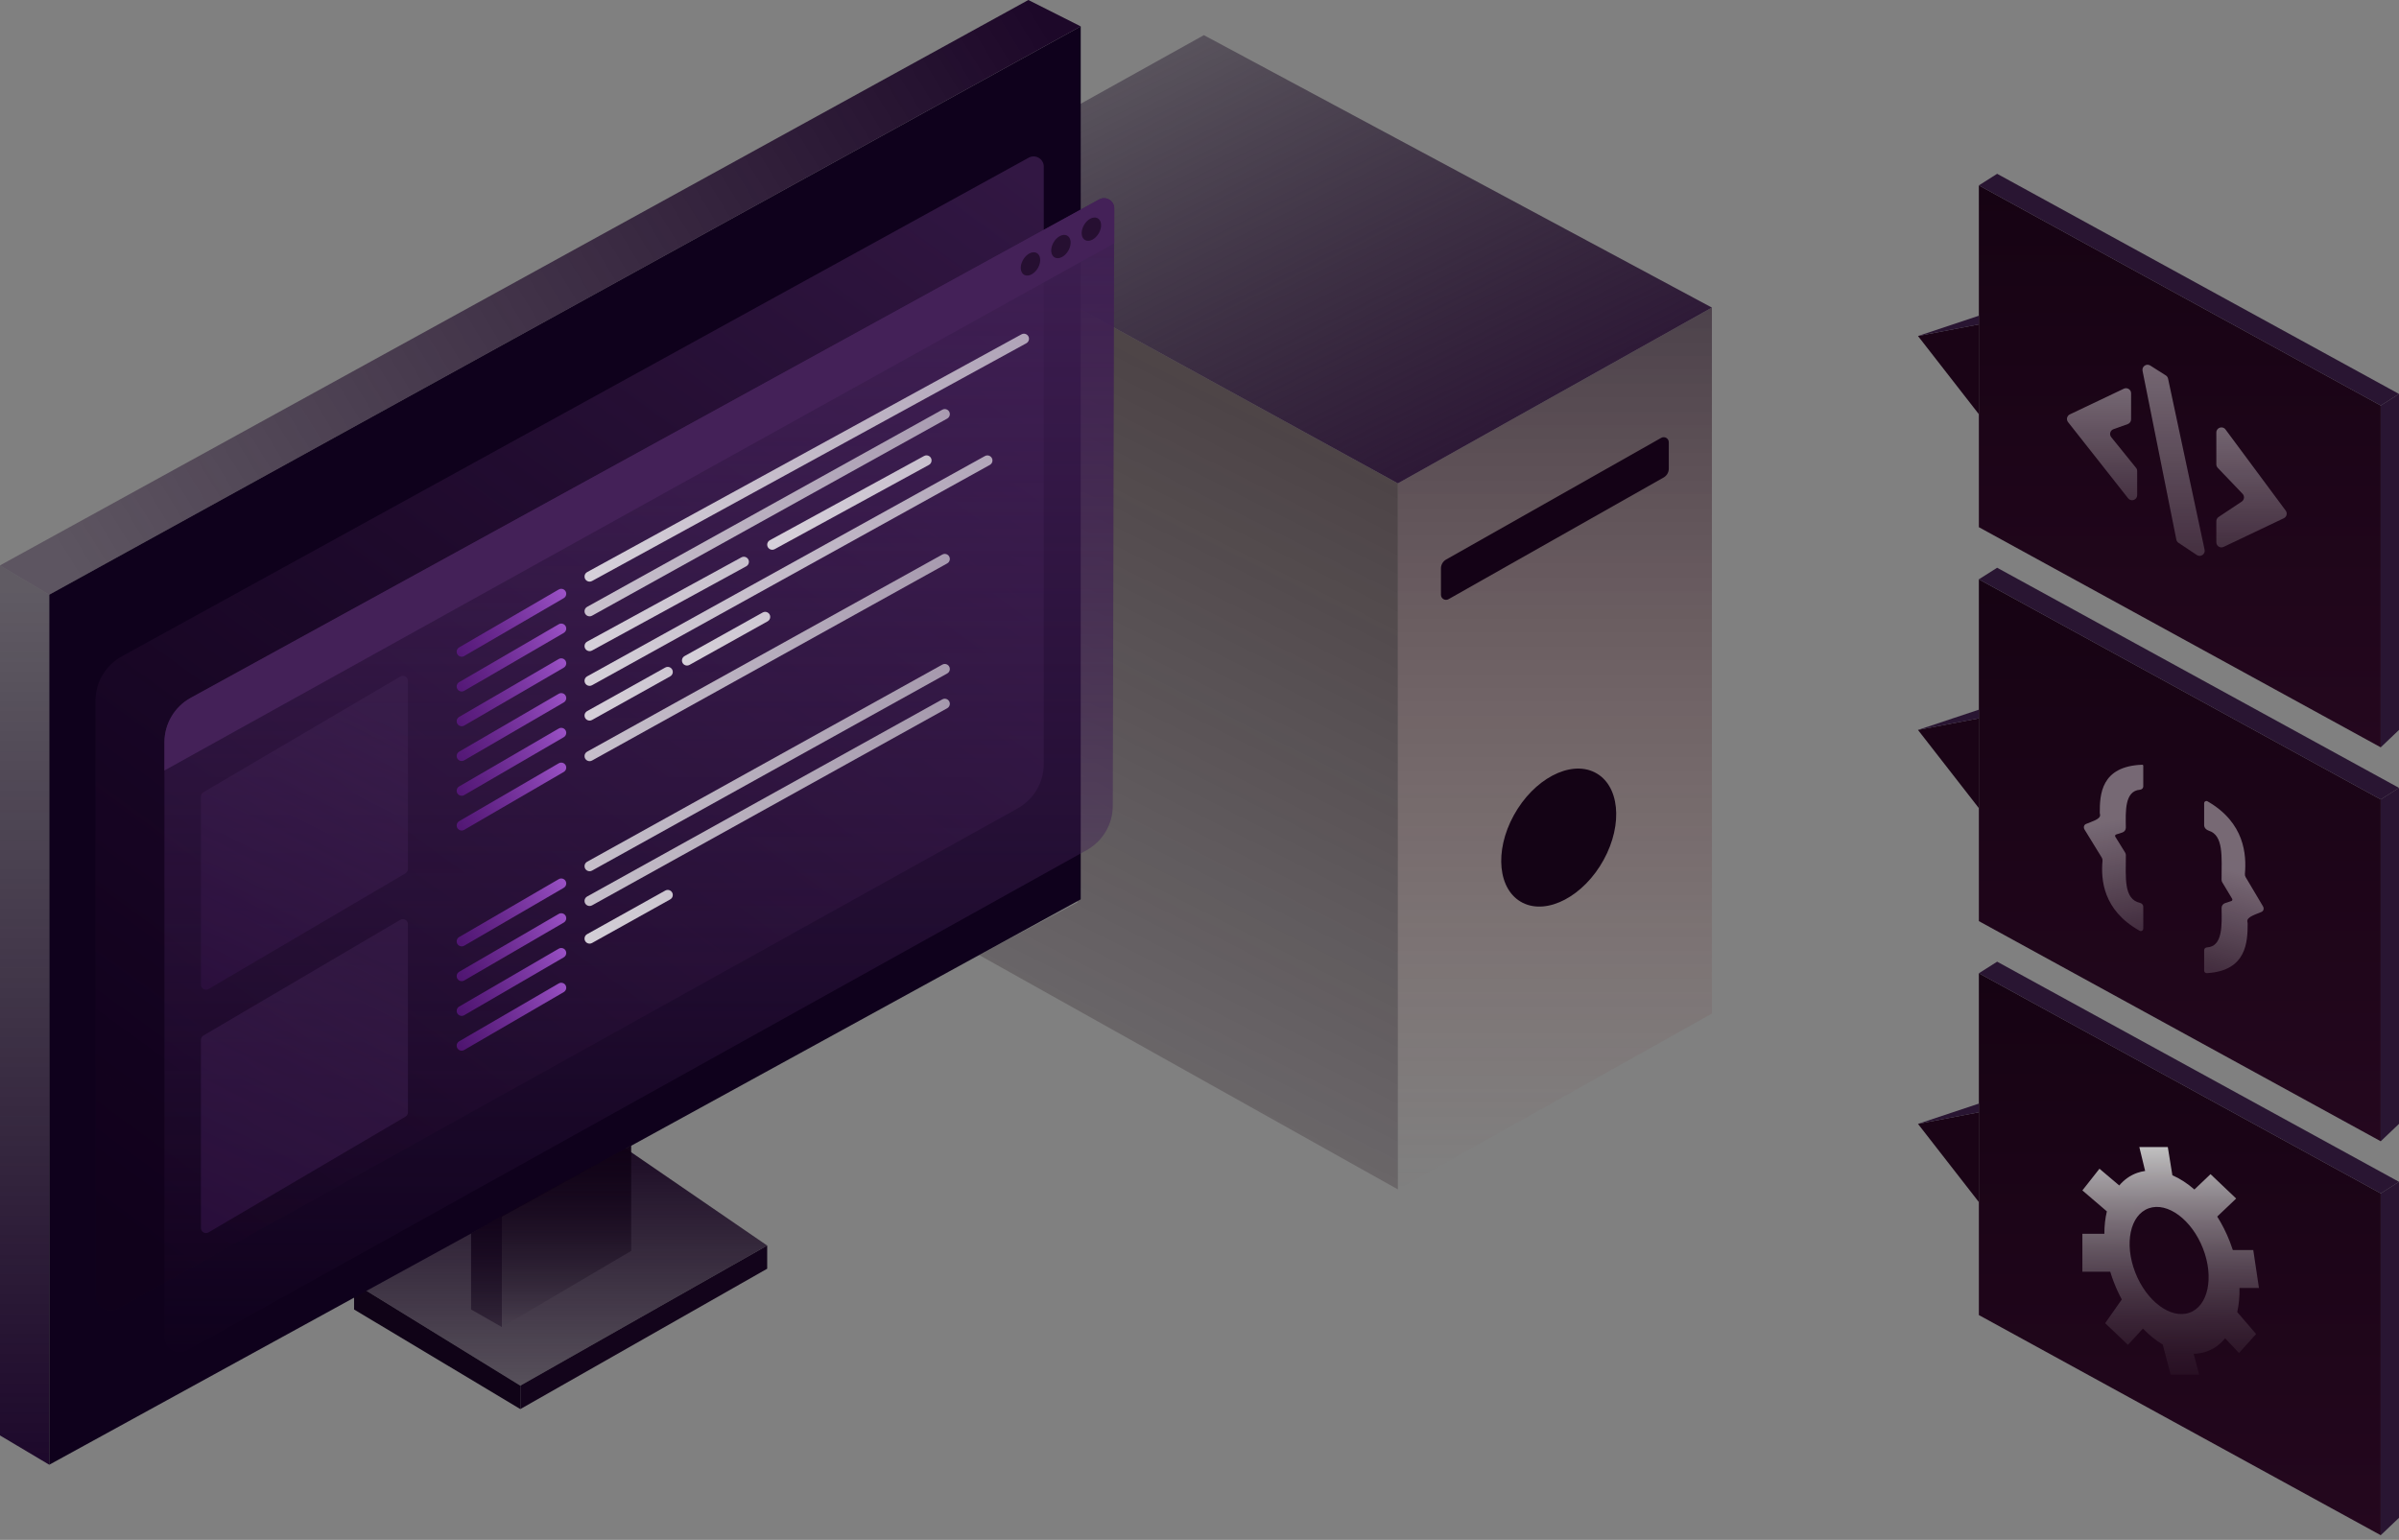 <svg width="472" height="303" viewBox="0 0 472 303" fill="none" xmlns="http://www.w3.org/2000/svg">
<rect x="0" y="0" width="472" height="303" fill="#808080" stroke="none"/>
<path d="M336.814 199.444L275.024 234.03V95.111L336.814 60.525V199.444Z" fill="url(#paint0_linear_341_2)" fill-opacity="0.5"/>
<path d="M212.023 177.54L192.638 187.916L275.024 234.03V95.111L212.023 60.525V177.54Z" fill="url(#paint1_linear_341_2)" fill-opacity="0.5"/>
<path d="M212.022 60.525L275.024 95.111L336.813 60.525L236.859 6.917L212.022 20.751V60.525Z" fill="url(#paint2_linear_341_2)"/>
<path d="M326.84 86.156L284.52 110.1C283.893 110.455 283.505 111.12 283.505 111.841V117.03C283.505 117.796 284.331 118.277 284.997 117.9L327.318 93.956C327.945 93.601 328.333 92.936 328.333 92.215V87.026C328.333 86.26 327.507 85.779 326.84 86.156Z" fill="#140216"/>
<path d="M315.508 169.213C311.603 176.305 304.483 180.083 299.606 177.651C294.729 175.22 293.941 167.499 297.846 160.407C301.751 153.315 308.871 149.537 313.748 151.969C318.625 154.401 319.413 162.121 315.508 169.213Z" fill="#140315"/>
<path d="M69.664 257.664V252.476L102.376 272.651V277.262L69.664 257.664Z" fill="#100317"/>
<path d="M102.376 272.651L69.664 252.476L120.55 224.231L150.943 245.084L102.376 272.651Z" fill="url(#paint3_linear_341_2)"/>
<path d="M0 111.251L9.692 117.015V288.215L0 282.45V111.251Z" fill="url(#paint4_linear_341_2)"/>
<path d="M212.629 176.964L9.692 288.215V117.015L212.629 5.188V176.964Z" fill="#0F011C"/>
<path d="M202.396 31.028L23.961 129.153C20.765 130.91 18.779 134.268 18.779 137.915V254.869C18.779 257.157 21.238 258.602 23.237 257.49L200.22 159.071C203.392 157.306 205.36 153.961 205.36 150.331V32.78C205.36 31.259 203.729 30.295 202.396 31.028Z" fill="url(#paint5_linear_341_2)"/>
<path d="M0 111.251L9.692 117.015L212.629 5.188L202.331 0L0 111.251Z" fill="url(#paint6_linear_341_2)"/>
<path d="M92.685 257.664V242.677L98.742 239.218V261.122L92.685 257.664Z" fill="url(#paint7_linear_341_2)"/>
<path d="M124.185 246.135L98.742 261.122V239.218L124.185 225.384V246.135Z" fill="url(#paint8_linear_341_2)"/>
<path d="M102.377 277.262V272.651L150.944 245.084V249.643L102.377 277.262Z" fill="#13041B"/>
<path d="M216.258 39.248L37.533 137.374C34.334 139.13 32.346 142.49 32.346 146.14V263.088C32.346 265.376 34.804 266.822 36.804 265.71L213.8 167.282C216.965 165.522 218.932 162.188 218.94 158.567L219.221 41.006C219.224 39.484 217.593 38.516 216.258 39.248Z" fill="url(#paint9_linear_341_2)"/>
<path d="M216.267 39.242L37.536 137.289C34.335 139.045 32.346 142.406 32.346 146.057V151.61L219.229 47.877V40.996C219.229 39.475 217.6 38.511 216.267 39.242Z" fill="#442158"/>
<path d="M200.976 65.786L115.524 112.568C115.203 112.743 115.004 113.08 115.004 113.445C115.004 114.205 115.818 114.687 116.484 114.322L201.936 67.54C202.256 67.365 202.456 67.028 202.456 66.663C202.456 65.903 201.642 65.421 200.976 65.786Z" fill="url(#paint10_linear_341_2)" fill-opacity="0.8"/>
<path d="M185.402 80.616L115.517 119.407C115.2 119.583 115.004 119.917 115.004 120.279C115.004 121.038 115.82 121.519 116.484 121.15L186.369 82.359C186.686 82.183 186.882 81.85 186.882 81.488C186.882 80.728 186.066 80.248 185.402 80.616Z" fill="url(#paint11_linear_341_2)" fill-opacity="0.8"/>
<path d="M185.402 109.114L115.517 147.905C115.2 148.081 115.004 148.415 115.004 148.777C115.004 149.537 115.82 150.017 116.484 149.648L186.369 110.857C186.686 110.682 186.882 110.348 186.882 109.986C186.882 109.226 186.066 108.746 185.402 109.114Z" fill="url(#paint12_linear_341_2)" fill-opacity="0.8"/>
<path d="M185.402 130.773L115.517 169.564C115.2 169.74 115.004 170.073 115.004 170.435C115.004 171.195 115.82 171.675 116.484 171.307L186.369 132.516C186.686 132.34 186.882 132.007 186.882 131.644C186.882 130.885 186.066 130.404 185.402 130.773Z" fill="url(#paint13_linear_341_2)" fill-opacity="0.8"/>
<path d="M185.402 137.613L115.517 176.403C115.2 176.579 115.004 176.913 115.004 177.275C115.004 178.035 115.82 178.515 116.484 178.146L186.369 139.355C186.686 139.18 186.882 138.846 186.882 138.484C186.882 137.724 186.066 137.244 185.402 137.613Z" fill="url(#paint14_linear_341_2)" fill-opacity="0.8"/>
<path d="M145.87 109.671L115.525 126.247C115.204 126.422 115.004 126.759 115.004 127.125C115.004 127.884 115.817 128.367 116.483 128.003L146.828 111.427C147.149 111.252 147.349 110.915 147.349 110.549C147.349 109.79 146.536 109.307 145.87 109.671Z" fill="url(#paint15_linear_341_2)" fill-opacity="0.8"/>
<path d="M109.929 115.993L90.337 127.386C90.033 127.563 89.847 127.887 89.847 128.238C89.847 128.998 90.671 129.472 91.328 129.09L110.92 117.697C111.223 117.521 111.41 117.196 111.41 116.845C111.41 116.085 110.586 115.611 109.929 115.993Z" fill="url(#paint16_linear_341_2)" fill-opacity="0.8"/>
<path d="M78.757 133.117L40.026 155.88C39.72 156.059 39.532 156.387 39.532 156.742V193.749C39.532 194.522 40.372 195.003 41.039 194.611L79.77 171.848C80.076 171.669 80.263 171.341 80.263 170.986V133.979C80.263 133.206 79.423 132.725 78.757 133.117Z" fill="url(#paint17_linear_341_2)" fill-opacity="0.8"/>
<path d="M78.757 180.993L40.026 203.756C39.72 203.936 39.532 204.264 39.532 204.618V241.626C39.532 242.399 40.372 242.88 41.039 242.488L79.77 219.725C80.076 219.546 80.263 219.218 80.263 218.863V181.856C80.263 181.082 79.423 180.602 78.757 180.993Z" fill="url(#paint18_linear_341_2)" fill-opacity="0.8"/>
<path d="M109.929 122.833L90.337 134.226C90.033 134.402 89.847 134.727 89.847 135.078C89.847 135.838 90.671 136.312 91.328 135.93L110.92 124.537C111.223 124.36 111.41 124.036 111.41 123.685C111.41 122.925 110.586 122.451 109.929 122.833Z" fill="url(#paint19_linear_341_2)" fill-opacity="0.8"/>
<path d="M109.929 129.672L90.337 141.066C90.033 141.242 89.847 141.566 89.847 141.917C89.847 142.677 90.671 143.151 91.328 142.769L110.92 131.376C111.223 131.2 111.41 130.875 111.41 130.524C111.41 129.764 110.586 129.29 109.929 129.672Z" fill="url(#paint20_linear_341_2)" fill-opacity="0.8"/>
<path d="M109.929 136.512L90.337 147.905C90.033 148.081 89.847 148.406 89.847 148.757C89.847 149.517 90.671 149.991 91.328 149.609L110.92 138.216C111.223 138.039 111.41 137.715 111.41 137.364C111.41 136.604 110.586 136.13 109.929 136.512Z" fill="url(#paint21_linear_341_2)" fill-opacity="0.8"/>
<path d="M109.929 143.351L90.337 154.745C90.033 154.921 89.847 155.246 89.847 155.596C89.847 156.356 90.671 156.83 91.328 156.448L110.92 145.055C111.223 144.879 111.41 144.554 111.41 144.203C111.41 143.443 110.586 142.969 109.929 143.351Z" fill="url(#paint22_linear_341_2)" fill-opacity="0.8"/>
<path d="M109.929 150.191L90.337 161.584C90.033 161.761 89.847 162.085 89.847 162.436C89.847 163.196 90.671 163.67 91.328 163.288L110.92 151.895C111.223 151.718 111.41 151.394 111.41 151.043C111.41 150.283 110.586 149.809 109.929 150.191Z" fill="url(#paint23_linear_341_2)" fill-opacity="0.8"/>
<path d="M109.929 172.99L90.337 184.383C90.033 184.559 89.847 184.884 89.847 185.235C89.847 185.994 90.671 186.468 91.328 186.086L110.92 174.693C111.223 174.517 111.41 174.192 111.41 173.841C111.41 173.081 110.586 172.608 109.929 172.99Z" fill="url(#paint24_linear_341_2)" fill-opacity="0.8"/>
<path d="M109.929 179.829L90.337 191.222C90.033 191.399 89.847 191.723 89.847 192.074C89.847 192.834 90.671 193.308 91.328 192.926L110.92 181.533C111.223 181.356 111.41 181.032 111.41 180.681C111.41 179.921 110.586 179.447 109.929 179.829Z" fill="url(#paint25_linear_341_2)" fill-opacity="0.8"/>
<path d="M109.929 186.669L90.337 198.062C90.033 198.238 89.847 198.563 89.847 198.914C89.847 199.674 90.671 200.147 91.328 199.765L110.92 188.372C111.223 188.196 111.41 187.871 111.41 187.52C111.41 186.761 110.586 186.287 109.929 186.669Z" fill="url(#paint26_linear_341_2)" fill-opacity="0.8"/>
<path d="M109.929 193.508L90.337 204.901C90.033 205.078 89.847 205.402 89.847 205.753C89.847 206.513 90.671 206.987 91.328 206.605L110.92 195.212C111.223 195.035 111.41 194.711 111.41 194.36C111.41 193.6 110.586 193.126 109.929 193.508Z" fill="url(#paint27_linear_341_2)" fill-opacity="0.8"/>
<path d="M181.809 89.722L151.464 106.298C151.143 106.474 150.943 106.811 150.943 107.176C150.943 107.936 151.756 108.419 152.423 108.055L182.768 91.478C183.089 91.303 183.288 90.966 183.288 90.6C183.288 89.841 182.475 89.358 181.809 89.722Z" fill="url(#paint28_linear_341_2)" fill-opacity="0.8"/>
<path d="M130.894 131.347L115.514 139.926C115.199 140.102 115.004 140.434 115.004 140.795C115.004 141.555 115.821 142.035 116.484 141.665L131.864 133.086C132.179 132.91 132.374 132.577 132.374 132.216C132.374 131.457 131.558 130.977 130.894 131.347Z" fill="url(#paint29_linear_341_2)" fill-opacity="0.8"/>
<path d="M130.894 175.234L115.514 183.813C115.199 183.989 115.004 184.321 115.004 184.682C115.004 185.442 115.821 185.922 116.484 185.552L131.864 176.973C132.179 176.797 132.374 176.464 132.374 176.104C132.374 175.344 131.558 174.864 130.894 175.234Z" fill="url(#paint30_linear_341_2)" fill-opacity="0.8"/>
<path d="M150.062 120.518L134.682 129.097C134.367 129.272 134.172 129.605 134.172 129.966C134.172 130.726 134.989 131.205 135.652 130.835L151.032 122.257C151.347 122.081 151.542 121.748 151.542 121.387C151.542 120.627 150.726 120.148 150.062 120.518Z" fill="url(#paint31_linear_341_2)" fill-opacity="0.8"/>
<path d="M193.787 89.734L115.518 133.086C115.201 133.262 115.004 133.596 115.004 133.959C115.004 134.718 115.82 135.199 116.484 134.831L194.754 91.479C195.071 91.303 195.268 90.969 195.268 90.606C195.268 89.847 194.452 89.366 193.787 89.734Z" fill="url(#paint32_linear_341_2)" fill-opacity="0.8"/>
<path d="M389.339 103.733L468.405 147.05V79.795L389.339 36.477V103.733Z" fill="url(#paint33_linear_341_2)"/>
<path d="M471.999 143.63L468.405 147.05V79.795L471.999 77.515V143.63Z" fill="#291532"/>
<path d="M392.934 34.198L389.34 36.477L468.406 79.795L472 77.515L392.934 34.198Z" fill="#291532"/>
<path d="M377.36 66.115L389.34 81.504V63.836L377.36 66.115Z" fill="#1A0416"/>
<path d="M377.36 66.116L389.34 62.126V63.836L377.36 66.116Z" fill="#291532"/>
<path d="M449.712 100.477L437.864 84.505C437.29 83.731 436.061 84.137 436.061 85.101V91.363C436.061 91.62 436.16 91.868 436.338 92.054L441.227 97.171C441.657 97.621 441.576 98.35 441.058 98.694L436.507 101.726C436.228 101.912 436.061 102.224 436.061 102.559V106.71C436.061 107.444 436.827 107.928 437.491 107.613L449.339 101.975C449.907 101.705 450.087 100.982 449.712 100.477Z" fill="url(#paint34_linear_341_2)" fill-opacity="0.4"/>
<path d="M426.565 74.506L433.751 108.169C433.938 109.046 432.965 109.707 432.218 109.21L428.619 106.813C428.398 106.665 428.245 106.437 428.193 106.177L421.545 72.969C421.372 72.106 422.318 71.457 423.061 71.928L426.122 73.87C426.349 74.014 426.508 74.243 426.565 74.506Z" fill="url(#paint35_linear_341_2)" fill-opacity="0.4"/>
<path d="M419.289 82.509V77.388C419.289 76.653 418.523 76.169 417.86 76.485L407.243 81.536C406.663 81.812 406.49 82.554 406.887 83.058L418.702 98.048C419.289 98.793 420.487 98.378 420.487 97.429V92.687C420.487 92.459 420.409 92.237 420.265 92.059L415.384 86.021C414.951 85.485 415.177 84.682 415.826 84.45L418.625 83.451C419.024 83.309 419.289 82.932 419.289 82.509Z" fill="url(#paint36_linear_341_2)" fill-opacity="0.4"/>
<path d="M389.339 181.248L468.405 224.565V157.309L389.339 113.992V181.248Z" fill="url(#paint37_linear_341_2)"/>
<path d="M471.999 221.145L468.405 224.565V157.309L471.999 155.03V221.145Z" fill="#291532"/>
<path d="M392.934 111.712L389.34 113.992L468.406 157.309L472 155.03L392.934 111.712Z" fill="#291532"/>
<path d="M377.36 143.63L389.34 159.019V141.35L377.36 143.63Z" fill="#1A0416"/>
<path d="M377.36 143.63L389.34 139.641V141.35L377.36 143.63Z" fill="#291532"/>
<path d="M433.665 162.36V158.056C433.665 157.717 434.027 157.502 434.321 157.671C441.669 161.898 442.007 168.223 441.682 171.97C441.663 172.182 441.71 172.395 441.819 172.579L445.238 178.337C445.476 178.738 445.387 179.235 444.962 179.427C443.845 179.929 442.026 180.411 442.162 181.322C442.182 181.459 442.222 181.594 442.222 181.733C442.219 185.27 442.065 191.05 434.182 191.487C433.902 191.502 433.665 191.276 433.665 190.995V186.953C433.665 186.66 433.919 186.435 434.211 186.42C437.371 186.254 437.14 182.001 437.094 178.659C437.087 178.228 437.364 177.845 437.774 177.71L439.013 177.299C439.196 177.239 439.275 177.025 439.176 176.86L437.23 173.619C437.137 173.464 437.087 173.286 437.088 173.104C437.105 168.539 437.508 164.373 434.57 163.451C434.073 163.295 433.665 162.88 433.665 162.36Z" fill="url(#paint38_linear_341_2)" fill-opacity="0.4"/>
<path d="M421.685 178.402V182.711C421.685 183.084 421.29 183.325 420.964 183.142C413.693 179.064 413.345 172.991 413.666 169.378C413.685 169.159 413.636 168.939 413.521 168.751L410.136 163.24C409.886 162.833 409.978 162.323 410.418 162.134C411.532 161.656 413.305 161.192 413.19 160.328C413.171 160.186 413.128 160.048 413.128 159.905C413.131 156.44 413.299 150.767 421.475 150.476C421.588 150.472 421.685 150.562 421.685 150.675V154.748C421.685 155.098 421.383 155.367 421.034 155.395C417.993 155.639 418.209 159.669 418.256 162.858C418.262 163.293 417.981 163.678 417.567 163.81L416.347 164.201C416.161 164.26 416.08 164.479 416.183 164.645L418.111 167.749C418.21 167.907 418.262 168.09 418.261 168.277C418.243 172.812 417.822 176.934 421.045 177.661C421.401 177.741 421.685 178.037 421.685 178.402Z" fill="url(#paint39_linear_341_2)" fill-opacity="0.4"/>
<path d="M389.339 258.763L468.405 302.08V234.824L389.339 191.507V258.763Z" fill="url(#paint40_linear_341_2)"/>
<path d="M471.999 298.66L468.405 302.08V234.824L471.999 232.544V298.66Z" fill="#291532"/>
<path d="M392.934 189.227L389.34 191.507L468.406 234.824L472 232.544L392.934 189.227Z" fill="#291532"/>
<path d="M377.36 221.145L389.34 236.534V218.865L377.36 221.145Z" fill="#1A0416"/>
<path d="M377.36 221.145L389.34 217.155V218.865L377.36 221.145Z" fill="#291532"/>
<path fill-rule="evenodd" clip-rule="evenodd" d="M426.515 225.705L427.413 231.26C428.892 231.896 430.357 232.845 431.745 234.058L434.921 231.037L439.964 235.835L436.235 239.384C437.188 240.894 438.032 242.556 438.726 244.341C438.938 244.883 439.13 245.425 439.305 245.966H443.326L444.446 253.431H440.617C440.655 255.116 440.504 256.714 440.173 258.176L443.886 262.495L440.524 266.227L437.791 263.338C436.816 264.53 435.602 265.423 434.167 265.929C433.339 266.221 432.478 266.369 431.6 266.385L432.679 270.493H427.076L425.521 264.574C424.169 263.765 422.85 262.703 421.614 261.427L418.671 264.628L414.188 260.362L417.46 255.693C416.893 254.645 416.379 253.537 415.928 252.377C415.649 251.661 415.402 250.944 415.186 250.231H409.705V242.767H414.031C414.032 241.204 414.199 239.722 414.523 238.362L409.705 234.236L413.067 229.97L416.96 233.263C417.918 232.13 419.099 231.278 420.487 230.789C420.998 230.609 421.521 230.484 422.053 230.41L420.912 225.705H426.515ZM430.771 258.3C427.09 259.597 422.315 256.049 420.106 250.375C417.897 244.701 419.091 239.05 422.772 237.752C426.454 236.454 431.229 240.002 433.438 245.676C435.647 251.35 434.453 257.002 430.771 258.3Z" fill="url(#paint41_linear_341_2)"/>
<path d="M216.22 45.835C215.56 47.034 214.357 47.672 213.533 47.261C212.709 46.85 212.576 45.546 213.236 44.347C213.896 43.149 215.099 42.51 215.923 42.921C216.747 43.332 216.88 44.637 216.22 45.835Z" fill="#260F31"/>
<path d="M210.23 49.255C209.57 50.454 208.367 51.092 207.543 50.681C206.719 50.27 206.586 48.965 207.245 47.767C207.905 46.569 209.109 45.93 209.933 46.341C210.757 46.752 210.89 48.057 210.23 49.255Z" fill="#260F31"/>
<path d="M204.24 52.675C203.58 53.873 202.377 54.512 201.553 54.101C200.728 53.69 200.595 52.385 201.255 51.187C201.915 49.988 203.118 49.35 203.943 49.761C204.767 50.172 204.9 51.476 204.24 52.675Z" fill="#260F31"/>
<defs>
<linearGradient id="paint0_linear_341_2" x1="305.919" y1="60.525" x2="305.919" y2="234.03" gradientUnits="userSpaceOnUse">
<stop stop-color="#190416"/>
<stop offset="1" stop-color="#813333" stop-opacity="0"/>
</linearGradient>
<linearGradient id="paint1_linear_341_2" x1="275.024" y1="96.264" x2="217.898" y2="209.86" gradientUnits="userSpaceOnUse">
<stop stop-color="#1B090E"/>
<stop offset="1" stop-color="#170410" stop-opacity="0.4"/>
</linearGradient>
<linearGradient id="paint2_linear_341_2" x1="279.264" y1="94.534" x2="231.67" y2="-0.793" gradientUnits="userSpaceOnUse">
<stop stop-color="#2D1836"/>
<stop offset="1" stop-color="#11011B" stop-opacity="0.3"/>
</linearGradient>
<linearGradient id="paint3_linear_341_2" x1="109.948" y1="224.231" x2="109.948" y2="272.651" gradientUnits="userSpaceOnUse">
<stop stop-color="#1A0923"/>
<stop offset="1" stop-color="#1A0923" stop-opacity="0.4"/>
</linearGradient>
<linearGradient id="paint4_linear_341_2" x1="4.846" y1="288.215" x2="4.846" y2="114.709" gradientUnits="userSpaceOnUse">
<stop stop-color="#1D082B"/>
<stop offset="1" stop-color="#170722" stop-opacity="0.3"/>
</linearGradient>
<linearGradient id="paint5_linear_341_2" x1="201.725" y1="34.009" x2="41.461" y2="254.395" gradientUnits="userSpaceOnUse">
<stop stop-color="#321743"/>
<stop offset="1" stop-color="#11011B" stop-opacity="0.6"/>
</linearGradient>
<linearGradient id="paint6_linear_341_2" x1="205.965" y1="6.341" x2="19.47" y2="120.462" gradientUnits="userSpaceOnUse">
<stop stop-color="#1D0829"/>
<stop offset="1" stop-color="#281331" stop-opacity="0.4"/>
</linearGradient>
<linearGradient id="paint7_linear_341_2" x1="95.713" y1="239.218" x2="95.713" y2="261.122" gradientUnits="userSpaceOnUse">
<stop stop-color="#12031A"/>
<stop offset="1" stop-color="#12031A" stop-opacity="0.4"/>
</linearGradient>
<linearGradient id="paint8_linear_341_2" x1="111.464" y1="225.384" x2="111.464" y2="261.122" gradientUnits="userSpaceOnUse">
<stop stop-color="#100216"/>
<stop offset="1" stop-color="#100216" stop-opacity="0"/>
</linearGradient>
<linearGradient id="paint9_linear_341_2" x1="125.787" y1="37.617" x2="125.787" y2="268.189" gradientUnits="userSpaceOnUse">
<stop stop-color="#3F1F53"/>
<stop offset="1" stop-color="#3F1F53" stop-opacity="0"/>
</linearGradient>
<linearGradient id="paint10_linear_341_2" x1="115.004" y1="113.992" x2="213.034" y2="53.896" gradientUnits="userSpaceOnUse">
<stop stop-color="white"/>
<stop offset="1" stop-color="white" stop-opacity="0.7"/>
</linearGradient>
<linearGradient id="paint11_linear_341_2" x1="86.253" y1="136.791" x2="184.283" y2="76.695" gradientUnits="userSpaceOnUse">
<stop stop-color="white"/>
<stop offset="1" stop-color="white" stop-opacity="0.7"/>
</linearGradient>
<linearGradient id="paint12_linear_341_2" x1="86.253" y1="165.289" x2="184.283" y2="105.193" gradientUnits="userSpaceOnUse">
<stop stop-color="white"/>
<stop offset="1" stop-color="white" stop-opacity="0.7"/>
</linearGradient>
<linearGradient id="paint13_linear_341_2" x1="86.253" y1="186.947" x2="184.283" y2="126.851" gradientUnits="userSpaceOnUse">
<stop stop-color="white"/>
<stop offset="1" stop-color="white" stop-opacity="0.7"/>
</linearGradient>
<linearGradient id="paint14_linear_341_2" x1="86.253" y1="193.787" x2="184.283" y2="133.691" gradientUnits="userSpaceOnUse">
<stop stop-color="white"/>
<stop offset="1" stop-color="white" stop-opacity="0.7"/>
</linearGradient>
<linearGradient id="paint15_linear_341_2" x1="115.004" y1="127.671" x2="213.034" y2="67.575" gradientUnits="userSpaceOnUse">
<stop stop-color="white"/>
<stop offset="1" stop-color="white" stop-opacity="0.7"/>
</linearGradient>
<linearGradient id="paint16_linear_341_2" x1="111.41" y1="116.272" x2="90.442" y2="129.738" gradientUnits="userSpaceOnUse">
<stop stop-color="#B661E8"/>
<stop offset="1" stop-color="#6F1A9F" stop-opacity="0.7"/>
</linearGradient>
<linearGradient id="paint17_linear_341_2" x1="70.679" y1="139.071" x2="42.441" y2="195.513" gradientUnits="userSpaceOnUse">
<stop stop-color="#442657" stop-opacity="0.5"/>
<stop offset="1" stop-color="#2D1040"/>
</linearGradient>
<linearGradient id="paint18_linear_341_2" x1="70.679" y1="186.947" x2="42.441" y2="243.39" gradientUnits="userSpaceOnUse">
<stop stop-color="#442657" stop-opacity="0.5"/>
<stop offset="1" stop-color="#2D1040"/>
</linearGradient>
<linearGradient id="paint19_linear_341_2" x1="111.41" y1="123.112" x2="90.442" y2="136.578" gradientUnits="userSpaceOnUse">
<stop stop-color="#B661E8"/>
<stop offset="1" stop-color="#6F1A9F" stop-opacity="0.7"/>
</linearGradient>
<linearGradient id="paint20_linear_341_2" x1="111.41" y1="129.951" x2="90.442" y2="143.418" gradientUnits="userSpaceOnUse">
<stop stop-color="#B661E8"/>
<stop offset="1" stop-color="#6F1A9F" stop-opacity="0.7"/>
</linearGradient>
<linearGradient id="paint21_linear_341_2" x1="111.41" y1="136.791" x2="90.442" y2="150.257" gradientUnits="userSpaceOnUse">
<stop stop-color="#B661E8"/>
<stop offset="1" stop-color="#6F1A9F" stop-opacity="0.7"/>
</linearGradient>
<linearGradient id="paint22_linear_341_2" x1="111.41" y1="143.63" x2="90.442" y2="157.097" gradientUnits="userSpaceOnUse">
<stop stop-color="#B661E8"/>
<stop offset="1" stop-color="#6F1A9F" stop-opacity="0.7"/>
</linearGradient>
<linearGradient id="paint23_linear_341_2" x1="111.41" y1="150.47" x2="90.442" y2="163.936" gradientUnits="userSpaceOnUse">
<stop stop-color="#B661E8"/>
<stop offset="1" stop-color="#6F1A9F" stop-opacity="0.7"/>
</linearGradient>
<linearGradient id="paint24_linear_341_2" x1="111.41" y1="173.268" x2="90.442" y2="186.735" gradientUnits="userSpaceOnUse">
<stop stop-color="#B661E8"/>
<stop offset="1" stop-color="#6F1A9F" stop-opacity="0.7"/>
</linearGradient>
<linearGradient id="paint25_linear_341_2" x1="111.41" y1="180.108" x2="90.442" y2="193.574" gradientUnits="userSpaceOnUse">
<stop stop-color="#B661E8"/>
<stop offset="1" stop-color="#6F1A9F" stop-opacity="0.7"/>
</linearGradient>
<linearGradient id="paint26_linear_341_2" x1="111.41" y1="186.947" x2="90.442" y2="200.414" gradientUnits="userSpaceOnUse">
<stop stop-color="#B661E8"/>
<stop offset="1" stop-color="#6F1A9F" stop-opacity="0.7"/>
</linearGradient>
<linearGradient id="paint27_linear_341_2" x1="111.41" y1="193.787" x2="90.442" y2="207.253" gradientUnits="userSpaceOnUse">
<stop stop-color="#B661E8"/>
<stop offset="1" stop-color="#6F1A9F" stop-opacity="0.7"/>
</linearGradient>
<linearGradient id="paint28_linear_341_2" x1="150.943" y1="107.723" x2="248.973" y2="47.627" gradientUnits="userSpaceOnUse">
<stop stop-color="white"/>
<stop offset="1" stop-color="white" stop-opacity="0.7"/>
</linearGradient>
<linearGradient id="paint29_linear_341_2" x1="115.004" y1="141.35" x2="213.034" y2="81.254" gradientUnits="userSpaceOnUse">
<stop stop-color="white"/>
<stop offset="1" stop-color="white" stop-opacity="0.7"/>
</linearGradient>
<linearGradient id="paint30_linear_341_2" x1="115.004" y1="185.237" x2="213.034" y2="125.141" gradientUnits="userSpaceOnUse">
<stop stop-color="white"/>
<stop offset="1" stop-color="white" stop-opacity="0.7"/>
</linearGradient>
<linearGradient id="paint31_linear_341_2" x1="134.172" y1="130.521" x2="232.202" y2="70.425" gradientUnits="userSpaceOnUse">
<stop stop-color="white"/>
<stop offset="1" stop-color="white" stop-opacity="0.7"/>
</linearGradient>
<linearGradient id="paint32_linear_341_2" x1="115.004" y1="134.511" x2="213.034" y2="74.415" gradientUnits="userSpaceOnUse">
<stop stop-color="white"/>
<stop offset="1" stop-color="white" stop-opacity="0.7"/>
</linearGradient>
<linearGradient id="paint33_linear_341_2" x1="428.872" y1="36.477" x2="428.872" y2="147.05" gradientUnits="userSpaceOnUse">
<stop stop-color="#160313"/>
<stop offset="1" stop-color="#24071E"/>
</linearGradient>
<linearGradient id="paint34_linear_341_2" x1="443.249" y1="82.075" x2="443.249" y2="108.293" gradientUnits="userSpaceOnUse">
<stop stop-color="white"/>
<stop offset="1" stop-color="white" stop-opacity="0.4"/>
</linearGradient>
<linearGradient id="paint35_linear_341_2" x1="427.675" y1="70.675" x2="427.675" y2="110.573" gradientUnits="userSpaceOnUse">
<stop stop-color="white"/>
<stop offset="1" stop-color="white" stop-opacity="0.4"/>
</linearGradient>
<linearGradient id="paint36_linear_341_2" x1="413.299" y1="75.805" x2="413.299" y2="100.313" gradientUnits="userSpaceOnUse">
<stop stop-color="white"/>
<stop offset="1" stop-color="white" stop-opacity="0.4"/>
</linearGradient>
<linearGradient id="paint37_linear_341_2" x1="428.872" y1="113.992" x2="428.872" y2="224.565" gradientUnits="userSpaceOnUse">
<stop stop-color="#160313"/>
<stop offset="1" stop-color="#24071E"/>
</linearGradient>
<linearGradient id="paint38_linear_341_2" x1="441.651" y1="171.966" x2="436.449" y2="191.101" gradientUnits="userSpaceOnUse">
<stop stop-color="white"/>
<stop offset="1" stop-color="white" stop-opacity="0.4"/>
</linearGradient>
<linearGradient id="paint39_linear_341_2" x1="415.41" y1="161.489" x2="419.785" y2="183.156" gradientUnits="userSpaceOnUse">
<stop stop-color="white"/>
<stop offset="1" stop-color="white" stop-opacity="0.4"/>
</linearGradient>
<linearGradient id="paint40_linear_341_2" x1="428.872" y1="191.507" x2="428.872" y2="302.08" gradientUnits="userSpaceOnUse">
<stop stop-color="#160313"/>
<stop offset="1" stop-color="#24071E"/>
</linearGradient>
<linearGradient id="paint41_linear_341_2" x1="427.076" y1="225.705" x2="427.583" y2="270.493" gradientUnits="userSpaceOnUse">
<stop stop-color="#C1C1C1"/>
<stop offset="1" stop-color="#463242" stop-opacity="0.2"/>
</linearGradient>
</defs>
</svg>
